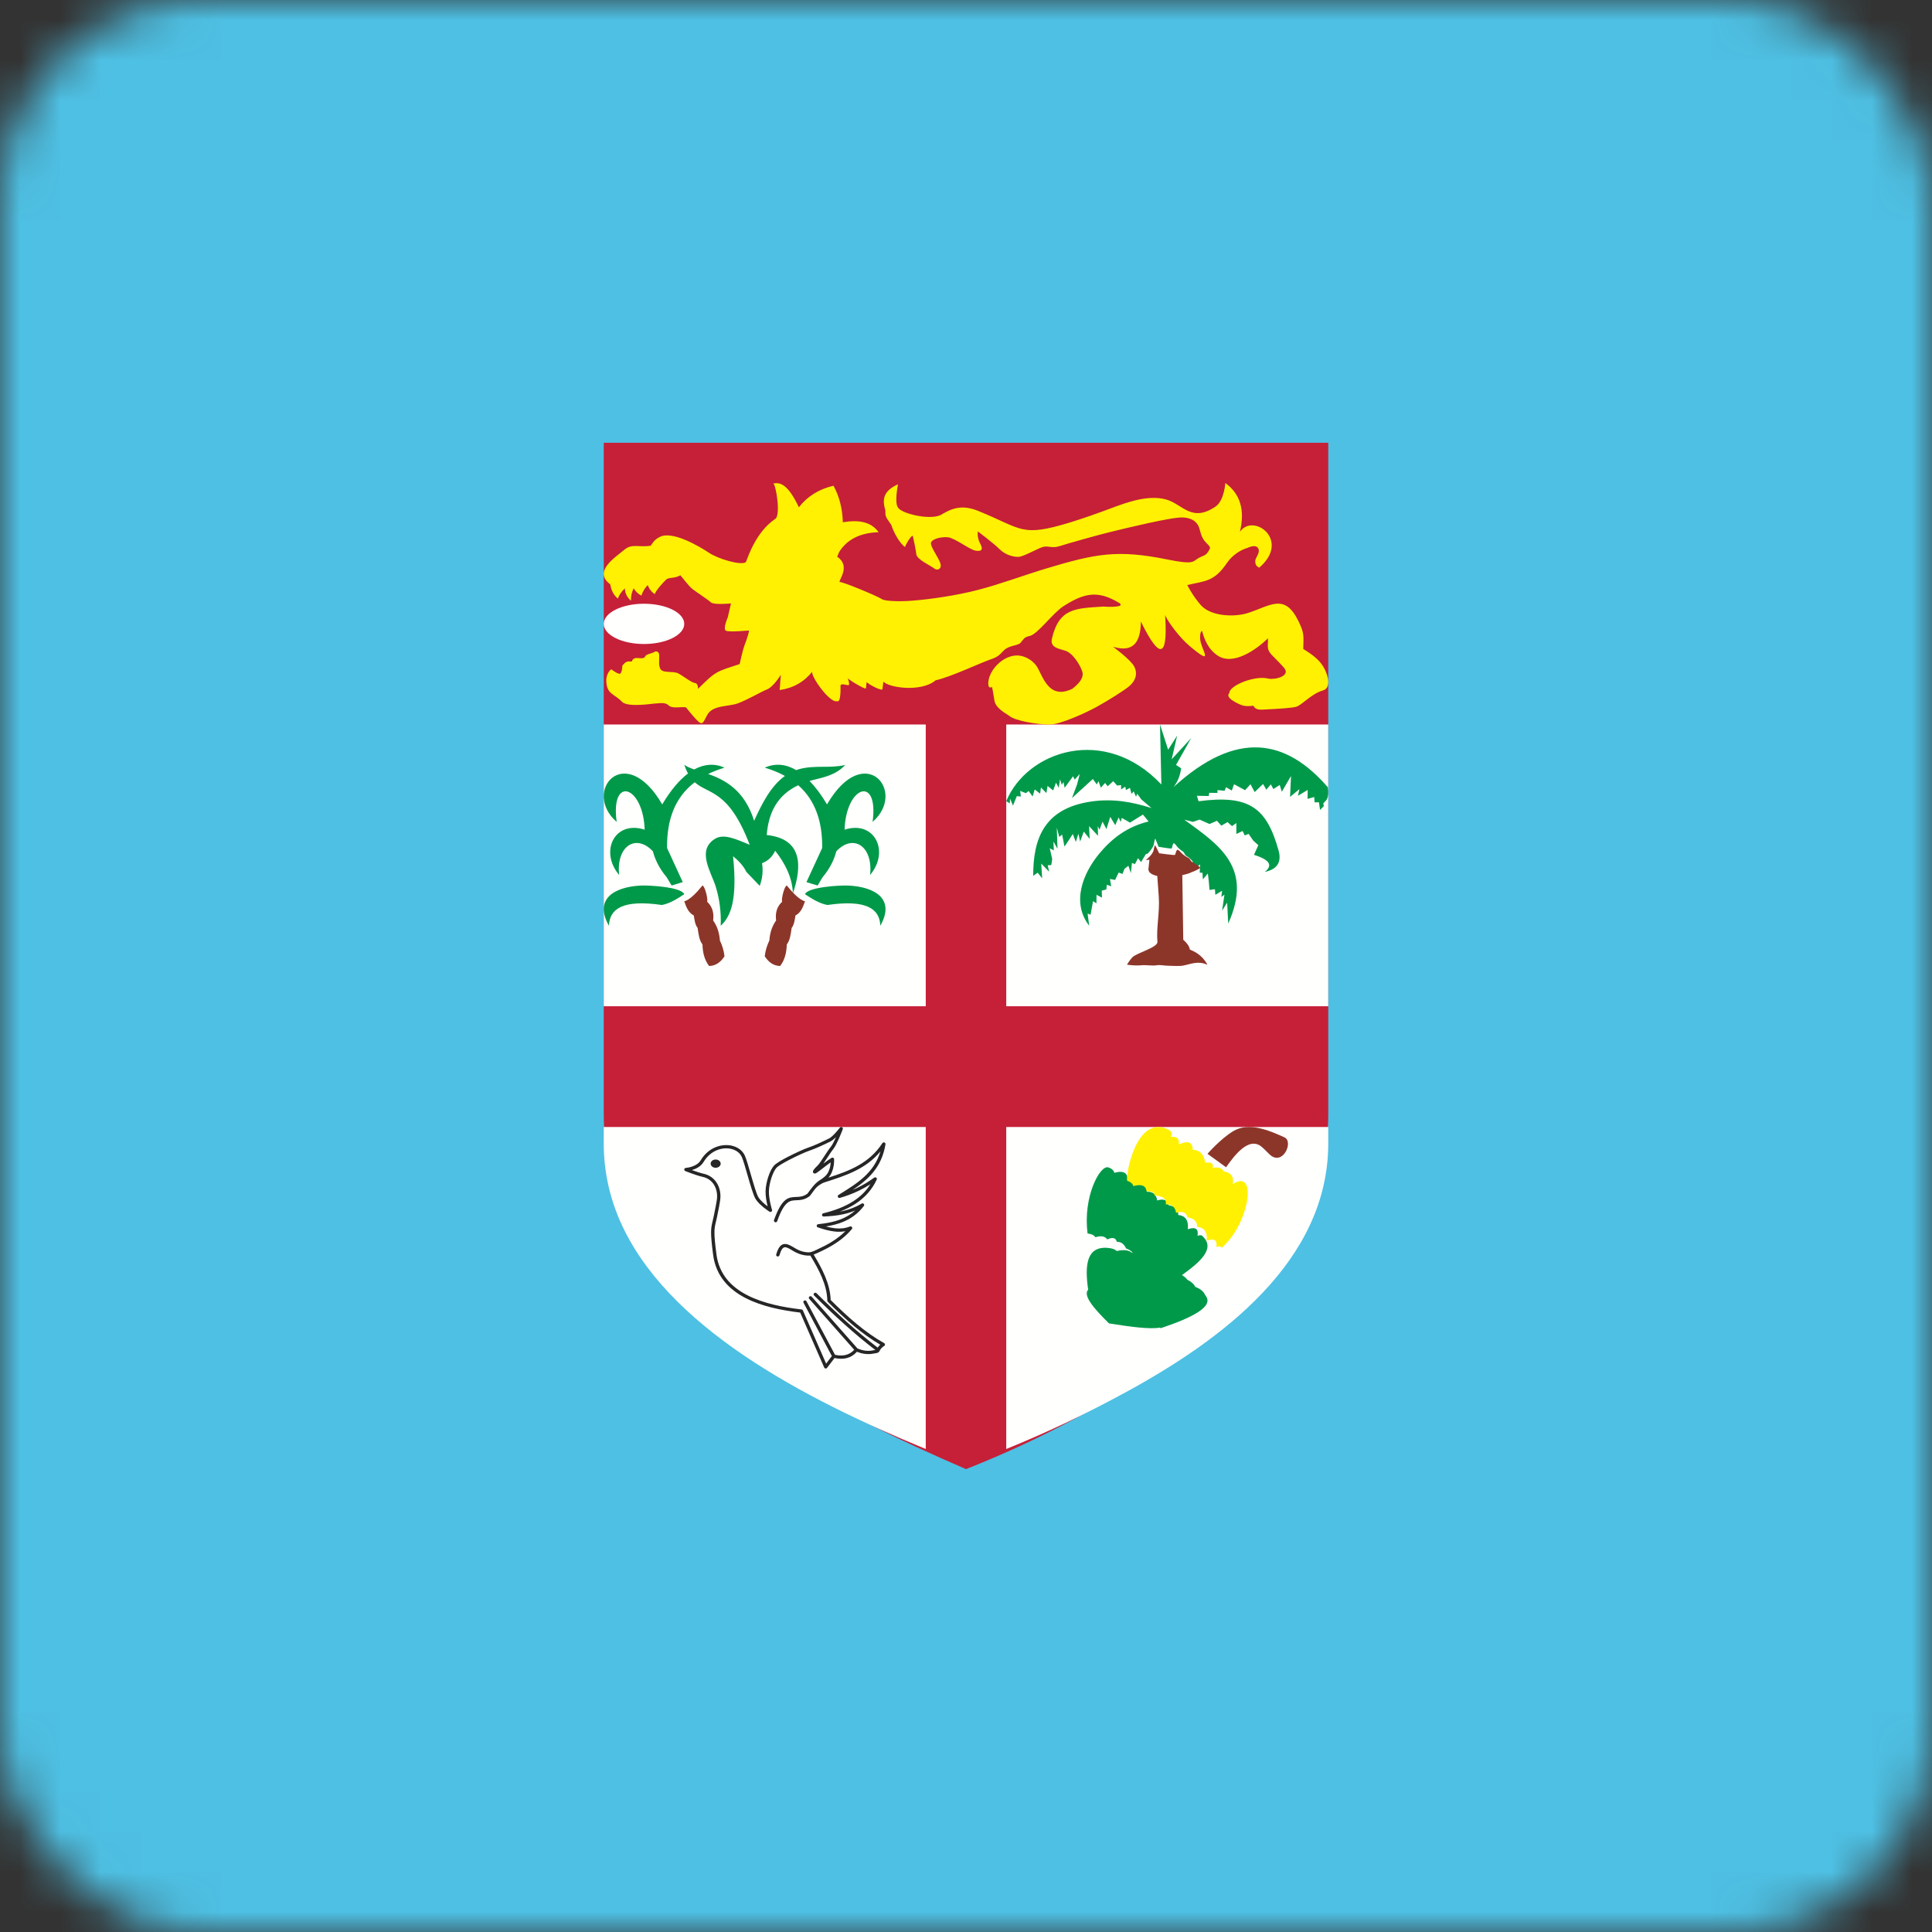 <?xml version="1.0" encoding="UTF-8"?>
<svg width="48px" height="48px" viewBox="0 0 48 48" version="1.1" xmlns="http://www.w3.org/2000/svg" xmlns:xlink="http://www.w3.org/1999/xlink">
    <rect x="0" y="0" width="48" height="48" fill="#333333" stroke="none"/>
    <!-- Generator: Sketch 64 (93537) - https://sketch.com -->
    <title>Graphics / 01 Flags/FJD</title>
    <desc>Created with Sketch.</desc>
    <defs>
        <rect id="path-1" x="0" y="0" width="48" height="48" rx="5"></rect>
    </defs>
    <g id="Graphics-/-01-Flags/FJD" stroke="none" stroke-width="1" fill="none" fill-rule="evenodd">
        <g id="Flag">
            <mask id="mask-2" fill="white">
                <use xlink:href="#path-1"></use>
            </mask>
            <g id="Mask" fill-rule="nonzero"></g>
            <polygon id="Fill-1" fill="#4EC0E3" mask="url(#mask-2)" points="0 48 48 48 48 0 0 0"></polygon>
            <path d="M24,36.5 C25.569,35.879 26.884,35.193 28.14,34.42 C30.435,33.008 33,30.873 33,27.676 L33,11 L15,11 L15,27.676 C15,28.395 15.129,29.088 15.383,29.749 C16.651,33.052 20.829,35.129 24,36.5" id="Fill-10" fill="#C52038" mask="url(#mask-2)"></path>
            <polygon id="Fill-11" fill="#FFFFFE" mask="url(#mask-2)" points="15 25 23 25 23 18 15 18"></polygon>
            <polygon id="Fill-12" fill="#FFFFFE" mask="url(#mask-2)" points="25 25 33 25 33 18 25 18"></polygon>
            <path d="M15,28 L15,28.409 C15,29.07 15.134,29.707 15.397,30.316 C16.54,32.959 19.966,34.749 23,36 L23,28 L15,28" id="Fill-13" fill="#FFFFFE" mask="url(#mask-2)"></path>
            <path d="M25,36 C26.07,35.566 27.033,35.099 27.966,34.591 C30.343,33.297 33,31.339 33,28.408 L33,28 L25,28 L25,36" id="Fill-14" fill="#FFFFFE" mask="url(#mask-2)"></path>
            <g id="Group-2" mask="url(#mask-2)">
                <g transform="translate(15, 12)">
                    <g id="Group" stroke-width="1" fill="none" fill-rule="evenodd">
                        <path d="M1,2 C1.552,2 2,2.224 2,2.5 C2,2.776 1.552,3 1,3 C0.448,3 0,2.776 0,2.5 C0,2.224 0.448,2 1,2 Z" id="Stroke-18"></path>
                        <path d="M1,3 C1.552,3 2,3.224 2,3.5 C2,3.776 1.552,4 1,4 C0.448,4 0,3.776 0,3.5 C0,3.224 0.448,3 1,3 Z" id="Stroke-22"></path>
                        <path d="M0.35,2.872 C0.221,2.764 0.186,2.64 0.159,2.515 C-0.265,2.198 0.265,1.863 0.524,1.649 C0.701,1.503 0.886,1.603 1.166,1.559 C1.217,1.497 1.24,1.413 1.401,1.336 C1.713,1.187 2.36,1.564 2.62,1.737 C2.839,1.883 3.404,2.055 3.53,1.967 C3.587,1.833 3.778,1.222 4.257,0.894 C4.408,0.82 4.274,0 4.207,0.013 C4.382,-0.02 4.57,0.02 4.848,0.603 C5.062,0.329 5.349,0.151 5.708,0.068 C5.852,0.332 5.931,0.634 5.94,0.976 C6.328,0.909 6.643,0.96 6.828,1.222 C6.364,1.237 6.041,1.406 5.848,1.715 C5.832,1.753 5.816,1.792 5.8,1.831 C6.146,2.066 5.829,2.415 5.86,2.463 C5.863,2.424 6.736,2.78 6.908,2.883 C6.951,2.93 7.303,2.951 7.637,2.926 C8.115,2.891 8.776,2.792 9.294,2.657 C9.855,2.512 10.431,2.294 10.987,2.126 C12.225,1.753 12.765,1.65 13.996,1.899 C14.669,2.036 14.631,1.951 14.764,1.873 C14.897,1.796 14.948,1.815 15.018,1.705 C15.088,1.595 15.075,1.595 14.961,1.478 C14.847,1.361 14.828,1.225 14.796,1.121 C14.764,1.018 14.669,0.869 14.389,0.856 C14.11,0.843 12.955,1.128 12.606,1.212 C12.256,1.297 11.526,1.504 11.323,1.569 C11.12,1.634 11.037,1.543 10.891,1.595 C10.745,1.647 10.428,1.828 10.307,1.835 C10.187,1.841 9.98,1.789 9.837,1.647 C9.695,1.504 9.295,1.203 9.295,1.203 C9.295,1.203 9.266,1.345 9.352,1.504 C9.438,1.663 9.38,1.708 9.231,1.679 C9.082,1.65 8.72,1.365 8.549,1.348 C8.377,1.332 8.149,1.391 8.13,1.488 C8.111,1.585 8.327,1.864 8.365,2.003 C8.403,2.143 8.282,2.185 8.206,2.12 C8.13,2.055 7.777,1.903 7.765,1.767 C7.752,1.63 7.679,1.319 7.679,1.319 C7.657,1.266 7.48,1.557 7.489,1.591 C7.349,1.505 7.188,1.196 7.146,1.044 C6.993,0.823 6.996,0.836 6.996,0.674 C6.905,0.387 6.969,0.184 7.311,0.033 C7.311,0.033 7.212,0.506 7.317,0.619 C7.418,0.769 8.179,0.951 8.422,0.765 C8.66,0.629 8.904,0.532 9.304,0.694 C10.413,1.143 10.359,1.355 11.595,0.977 C11.923,0.876 12.276,0.751 12.589,0.633 C12.996,0.48 13.536,0.282 13.983,0.413 C14.388,0.532 14.608,0.993 15.208,0.58 C15.418,0.425 15.443,0 15.443,0 C15.81,0.268 15.937,0.668 15.805,1.212 C16.141,0.732 17.079,1.425 16.284,2.104 C16.192,2.058 16.186,1.995 16.187,1.937 C16.188,1.864 16.283,1.768 16.275,1.673 C16.275,1.673 16.268,1.485 15.989,1.614 C15.847,1.653 15.627,1.776 15.488,1.98 C15.165,2.454 14.958,2.428 14.497,2.535 C14.497,2.535 14.643,2.824 14.842,3.042 C15.091,3.314 15.665,3.338 16,3.231 C16.562,3.052 16.917,2.723 17.262,3.437 C17.407,3.736 17.386,3.778 17.379,4.123 C17.57,4.243 17.768,4.373 17.884,4.575 C18.015,4.803 18.067,5.098 17.868,5.154 C17.589,5.232 17.36,5.504 17.214,5.556 C17.121,5.591 16.68,5.615 16.441,5.626 C16.339,5.631 16.196,5.654 16.141,5.533 C15.996,5.554 15.897,5.542 15.824,5.51 C15.824,5.51 15.408,5.342 15.544,5.219 C15.532,5.035 16.181,4.768 16.522,4.862 C16.703,4.891 17.068,4.788 16.903,4.593 C16.802,4.474 16.676,4.357 16.594,4.269 C16.461,4.127 16.506,4.053 16.503,3.857 C16.223,4.133 15.636,4.554 15.245,4.283 C14.999,4.114 14.914,3.853 14.865,3.676 C14.832,3.671 14.808,3.777 14.819,3.89 C14.842,4.14 15.198,4.591 14.553,4.048 C14.251,3.793 13.911,3.293 13.945,3.248 C14.023,4.36 13.817,4.405 13.345,3.442 C13.34,3.943 13.166,4.225 12.653,4.068 C12.653,4.068 13.072,4.376 13.17,4.544 C13.269,4.713 13.227,4.898 13.065,5.04 C12.953,5.14 12.553,5.392 12.246,5.562 C11.973,5.713 11.35,5.997 11.085,6 C10.796,6.003 10.209,5.912 10.069,5.78 C9.91,5.68 9.711,5.56 9.701,5.368 C9.675,5.202 9.647,5.066 9.647,5.066 C9.647,5.066 9.564,5.125 9.555,5.008 C9.526,4.659 9.998,4.156 10.443,4.316 C10.558,4.357 10.663,4.432 10.737,4.526 C10.897,4.731 11.021,5.415 11.643,5.112 C11.811,4.982 11.938,4.833 11.888,4.681 C11.837,4.528 11.659,4.224 11.462,4.165 C11.265,4.107 11.097,4.078 11.132,3.877 C11.31,3.1 11.726,3.116 12.411,3.07 C12.681,3.089 12.954,3.07 12.799,2.976 C12.269,2.656 11.932,2.737 11.428,3.056 C11.155,3.229 10.777,3.765 10.577,3.802 C10.437,3.828 10.424,3.896 10.354,3.971 C10.285,4.045 10.072,4.032 9.948,4.152 C9.824,4.272 9.821,4.311 9.586,4.392 C9.351,4.473 8.593,4.83 8.247,4.901 C7.885,5.208 7.069,5.084 6.948,4.933 C6.94,4.997 6.931,5.061 6.923,5.125 C6.888,5.175 6.52,4.966 6.536,4.943 C6.52,4.966 6.523,5.122 6.504,5.105 C6.467,5.117 6.044,4.867 6.06,4.843 C6.06,4.843 6.133,5.034 6.069,5.024 C6.006,5.015 5.879,4.969 5.882,5.044 C5.885,5.118 5.891,5.475 5.793,5.42 C5.614,5.476 5.12,4.772 5.183,4.684 C4.98,4.941 4.71,5.095 4.371,5.144 C4.38,5.018 4.39,4.891 4.399,4.765 C4.399,4.765 4.215,5.07 4.05,5.131 C3.926,5.178 3.578,5.383 3.334,5.474 C3.106,5.56 2.705,5.512 2.571,5.763 C2.455,5.98 2.453,6.038 2.292,5.869 C2.193,5.764 2.076,5.615 2.044,5.575 C1.946,5.549 1.698,5.618 1.609,5.523 C1.52,5.429 1.305,5.485 1.285,5.478 C1.266,5.472 0.619,5.585 0.46,5.442 C0.263,5.23 0.071,5.261 0.063,4.909 C0.06,4.781 0.132,4.659 0.187,4.629 C0.187,4.629 0.349,4.754 0.403,4.738 C0.457,4.722 0.461,4.543 0.461,4.543 C0.461,4.543 0.537,4.423 0.626,4.433 C0.715,4.443 0.702,4.423 0.702,4.423 C0.702,4.423 0.721,4.336 0.845,4.349 C0.969,4.362 1.013,4.352 1.035,4.3 C1.057,4.249 1.253,4.221 1.273,4.188 C1.273,4.188 1.371,4.159 1.378,4.276 C1.384,4.392 1.349,4.554 1.422,4.639 C1.495,4.723 1.724,4.671 1.841,4.726 C1.958,4.781 2.174,4.959 2.263,4.969 C2.352,4.979 2.342,5.115 2.342,5.115 C2.795,4.664 2.791,4.692 3.377,4.499 C3.377,4.499 3.453,4.139 3.504,4.013 C3.555,3.887 3.622,3.669 3.606,3.666 C3.59,3.663 3.114,3.712 3.034,3.669 C2.955,3.627 3.082,3.336 3.082,3.336 C3.108,3.221 3.135,3.107 3.161,2.992 C3.161,2.992 2.736,3.034 2.663,2.966 C2.59,2.898 2.273,2.69 2.196,2.629 C2.12,2.567 1.904,2.292 1.904,2.292 C1.788,2.368 1.628,2.345 1.562,2.389 C1.461,2.482 1.274,2.696 1.27,2.762 C1.175,2.698 1.123,2.62 1.092,2.535 C1.017,2.616 0.964,2.703 0.936,2.797 C0.848,2.756 0.789,2.691 0.743,2.616 C0.695,2.712 0.673,2.815 0.676,2.924 C0.577,2.84 0.529,2.737 0.524,2.619 C0.441,2.697 0.382,2.781 0.35,2.872 Z" id="Stroke-145"></path>
                    </g>
                    <path d="M2.038,17.016 C2.039,17.016 2.307,16.999 2.409,16.827 C2.504,16.667 2.636,16.561 2.775,16.503 C2.871,16.463 2.971,16.446 3.066,16.449 C3.162,16.452 3.252,16.477 3.328,16.52 C3.408,16.565 3.471,16.631 3.507,16.715 C3.544,16.798 3.595,16.976 3.649,17.163 C3.719,17.405 3.793,17.663 3.842,17.744 C3.893,17.829 3.996,17.915 4.071,17.971 C4.047,17.873 4.018,17.725 4.02,17.598 C4.022,17.49 4.048,17.357 4.087,17.239 C4.125,17.121 4.178,17.015 4.233,16.956 C4.28,16.905 4.411,16.827 4.558,16.75 C4.756,16.647 4.986,16.544 5.07,16.516 C5.13,16.497 5.221,16.46 5.312,16.42 C5.426,16.369 5.541,16.314 5.602,16.282 L5.605,16.281 C5.707,16.224 5.866,16.017 5.866,16.016 C5.88,15.998 5.906,15.995 5.924,16.008 C5.939,16.019 5.945,16.038 5.938,16.055 C5.938,16.055 5.794,16.44 5.701,16.55 C5.665,16.593 5.614,16.671 5.562,16.752 C5.526,16.807 5.489,16.864 5.455,16.912 C5.487,16.887 5.518,16.863 5.544,16.845 C5.648,16.773 5.663,16.765 5.663,16.765 C5.684,16.755 5.709,16.763 5.719,16.783 C5.722,16.788 5.723,16.794 5.723,16.799 L5.723,16.799 C5.723,16.8 5.741,17.084 5.582,17.258 C6.093,17.094 6.593,16.908 6.923,16.401 C6.935,16.382 6.961,16.376 6.98,16.388 C6.996,16.398 7.003,16.416 6.999,16.432 C6.906,17.004 6.567,17.308 6.183,17.563 C6.222,17.546 6.261,17.529 6.3,17.51 C6.446,17.44 6.586,17.356 6.719,17.258 C6.737,17.245 6.763,17.248 6.777,17.266 C6.787,17.28 6.788,17.297 6.78,17.311 C6.658,17.571 6.475,17.764 6.25,17.91 C6.133,17.986 6.005,18.048 5.869,18.101 C5.894,18.097 5.919,18.092 5.944,18.086 C6.101,18.05 6.256,17.994 6.407,17.903 C6.427,17.891 6.452,17.897 6.464,17.916 C6.474,17.931 6.472,17.95 6.461,17.963 C6.314,18.157 6.137,18.279 5.944,18.358 C5.809,18.413 5.666,18.448 5.52,18.471 C5.597,18.492 5.672,18.508 5.746,18.516 C5.872,18.53 5.995,18.52 6.117,18.472 C6.139,18.464 6.163,18.475 6.171,18.495 C6.178,18.511 6.173,18.528 6.162,18.539 C6.025,18.699 5.869,18.824 5.701,18.927 C5.546,19.022 5.383,19.099 5.215,19.17 C5.321,19.346 5.421,19.523 5.497,19.705 C5.577,19.897 5.631,20.094 5.638,20.298 C5.845,20.504 6.055,20.703 6.273,20.885 C6.494,21.068 6.724,21.234 6.966,21.37 C6.986,21.381 6.993,21.406 6.982,21.425 C6.978,21.432 6.972,21.438 6.964,21.441 C6.944,21.453 6.922,21.471 6.902,21.492 C6.883,21.511 6.867,21.534 6.856,21.557 L6.856,21.558 L6.855,21.559 L6.855,21.56 C6.831,21.61 6.791,21.616 6.74,21.623 C6.727,21.625 6.714,21.627 6.702,21.629 L6.702,21.63 C6.63,21.644 6.557,21.646 6.483,21.636 C6.419,21.628 6.355,21.61 6.29,21.584 C6.219,21.664 6.136,21.715 6.043,21.74 C5.949,21.765 5.846,21.764 5.734,21.74 L5.548,21.984 C5.535,22.002 5.508,22.005 5.49,21.992 C5.484,21.988 5.479,21.982 5.477,21.975 L4.881,20.611 C4.425,20.556 3.926,20.458 3.521,20.248 C3.103,20.032 2.786,19.698 2.717,19.174 C2.642,18.602 2.662,18.519 2.704,18.342 C2.713,18.307 2.722,18.268 2.732,18.219 C2.739,18.18 2.745,18.153 2.751,18.125 C2.774,18.013 2.796,17.903 2.81,17.81 C2.829,17.675 2.805,17.539 2.738,17.433 C2.679,17.338 2.584,17.266 2.455,17.238 C2.307,17.207 2.027,17.095 2.026,17.095 C2.005,17.086 1.994,17.062 2.003,17.041 C2.009,17.027 2.023,17.018 2.038,17.016 L2.038,17.016 Z M4.365,19.188 C4.358,19.209 4.335,19.222 4.313,19.216 C4.291,19.21 4.278,19.187 4.285,19.166 C4.337,18.986 4.403,18.916 4.487,18.907 C4.568,18.899 4.652,18.95 4.754,19.012 C4.889,19.095 5.01,19.113 5.082,19.114 C5.169,19.116 5.248,19.068 5.326,19.032 C5.44,18.98 5.551,18.923 5.657,18.858 C5.78,18.782 5.897,18.694 6.004,18.589 C5.916,18.605 5.827,18.607 5.737,18.597 C5.601,18.582 5.462,18.543 5.318,18.493 C5.304,18.488 5.292,18.475 5.291,18.459 C5.288,18.437 5.305,18.417 5.328,18.415 C5.531,18.393 5.73,18.358 5.912,18.283 C6.032,18.234 6.144,18.167 6.247,18.075 C6.153,18.114 6.058,18.143 5.962,18.165 C5.799,18.202 5.634,18.217 5.468,18.224 C5.448,18.226 5.429,18.214 5.424,18.194 C5.419,18.172 5.432,18.15 5.454,18.144 C5.733,18.076 5.989,17.981 6.204,17.842 C6.372,17.733 6.516,17.596 6.625,17.422 C6.532,17.482 6.436,17.535 6.337,17.583 C6.187,17.655 6.031,17.714 5.87,17.76 C5.852,17.767 5.831,17.76 5.82,17.744 C5.808,17.725 5.813,17.7 5.833,17.688 L5.877,17.66 C6.296,17.4 6.716,17.14 6.874,16.607 C6.509,17.048 6.005,17.209 5.501,17.37 C5.44,17.389 5.415,17.406 5.382,17.426 C5.273,17.492 5.234,17.561 5.159,17.662 C5.145,17.681 5.131,17.698 5.123,17.709 C5.121,17.712 5.118,17.716 5.114,17.719 C4.988,17.812 4.882,17.816 4.783,17.82 C4.626,17.826 4.49,17.831 4.309,18.34 C4.301,18.361 4.277,18.373 4.256,18.365 C4.234,18.358 4.223,18.334 4.23,18.313 C4.43,17.752 4.593,17.745 4.78,17.738 C4.865,17.735 4.956,17.732 5.059,17.657 C5.072,17.64 5.082,17.627 5.092,17.614 C5.157,17.526 5.236,17.421 5.305,17.367 C5.377,17.311 5.406,17.304 5.491,17.232 C5.604,17.137 5.633,16.974 5.639,16.879 L5.593,16.911 C5.554,16.938 5.498,16.982 5.443,17.025 C5.359,17.09 5.279,17.153 5.252,17.156 C5.242,17.157 5.232,17.156 5.224,17.152 L5.224,17.151 C5.203,17.142 5.194,17.126 5.198,17.103 L5.198,17.099 C5.2,17.091 5.204,17.081 5.21,17.071 C5.226,17.046 5.261,17.006 5.313,16.957 C5.357,16.916 5.425,16.81 5.491,16.708 C5.544,16.627 5.596,16.547 5.637,16.498 C5.676,16.453 5.726,16.35 5.769,16.252 C5.727,16.293 5.684,16.33 5.645,16.351 L5.642,16.354 C5.58,16.386 5.463,16.443 5.346,16.494 C5.254,16.534 5.161,16.572 5.096,16.593 C5.016,16.62 4.792,16.72 4.597,16.822 C4.458,16.895 4.334,16.967 4.294,17.01 C4.247,17.061 4.201,17.156 4.166,17.263 C4.129,17.375 4.105,17.499 4.103,17.599 C4.101,17.788 4.171,18.028 4.18,18.056 C4.184,18.067 4.183,18.081 4.175,18.092 C4.163,18.111 4.137,18.116 4.118,18.104 C4.117,18.104 3.867,17.945 3.771,17.786 C3.716,17.696 3.64,17.432 3.569,17.185 C3.516,17 3.465,16.825 3.431,16.746 C3.402,16.68 3.351,16.627 3.286,16.59 C3.222,16.554 3.145,16.533 3.063,16.53 C2.98,16.527 2.892,16.543 2.807,16.578 C2.684,16.629 2.567,16.724 2.481,16.868 C2.413,16.983 2.288,17.041 2.19,17.07 C2.28,17.102 2.395,17.142 2.473,17.159 C2.626,17.191 2.738,17.277 2.809,17.39 C2.886,17.513 2.914,17.668 2.892,17.821 C2.878,17.92 2.856,18.029 2.833,18.141 C2.826,18.176 2.818,18.211 2.814,18.235 C2.804,18.284 2.794,18.324 2.786,18.36 C2.745,18.528 2.727,18.607 2.8,19.164 C2.864,19.656 3.164,19.971 3.56,20.176 C3.961,20.384 4.46,20.48 4.914,20.533 C4.929,20.535 4.942,20.544 4.948,20.558 L5.525,21.879 L5.667,21.691 L4.964,20.367 C4.953,20.347 4.961,20.323 4.981,20.312 C5.002,20.302 5.027,20.31 5.037,20.33 L5.745,21.659 C5.846,21.682 5.939,21.684 6.021,21.661 C6.096,21.641 6.164,21.6 6.223,21.535 L5.105,20.27 C5.09,20.253 5.091,20.228 5.109,20.213 C5.126,20.199 5.152,20.2 5.167,20.217 L6.303,21.501 C6.368,21.529 6.432,21.547 6.494,21.556 C6.559,21.564 6.623,21.563 6.685,21.55 C6.702,21.546 6.715,21.544 6.728,21.543 C6.735,21.542 6.741,21.541 6.747,21.54 C6.482,21.337 6.228,21.124 5.982,20.903 L5.98,20.901 C5.721,20.669 5.471,20.43 5.226,20.186 C5.21,20.17 5.21,20.144 5.227,20.129 C5.243,20.113 5.269,20.113 5.286,20.129 C5.529,20.371 5.778,20.61 6.036,20.842 L6.038,20.844 C6.283,21.063 6.538,21.276 6.805,21.481 C6.816,21.465 6.827,21.451 6.84,21.437 C6.85,21.427 6.859,21.418 6.87,21.409 C6.643,21.276 6.427,21.119 6.219,20.947 C5.995,20.76 5.779,20.556 5.567,20.343 C5.56,20.336 5.555,20.326 5.555,20.316 C5.551,20.117 5.499,19.924 5.42,19.736 C5.344,19.554 5.242,19.374 5.133,19.194 C5.068,19.199 4.898,19.197 4.709,19.081 C4.621,19.027 4.548,18.983 4.496,18.988 C4.448,18.993 4.406,19.047 4.365,19.188 Z M2.78,16.808 C2.711,16.808 2.656,16.854 2.656,16.91 C2.656,16.967 2.711,17.013 2.78,17.013 C2.849,17.013 2.905,16.967 2.905,16.91 C2.905,16.854 2.849,16.808 2.78,16.808 L2.78,16.808 Z" id="Fill-23" fill-opacity="0.85" fill="#000000" fill-rule="evenodd"></path>
                    <path d="M12.494,17.001 L12.533,17.003 C12.623,17.031 12.67,17.078 12.686,17.138 C12.886,17.081 12.996,17.124 13.015,17.27 C13.099,17.281 13.209,17.252 13.215,17.381 C13.427,17.391 13.516,17.47 13.494,17.61 C13.652,17.6 13.728,17.682 13.75,17.825 C13.939,17.767 14.007,17.834 14.033,17.943 C14.17,17.968 14.278,18.021 14.273,18.186 C14.434,18.202 14.533,18.296 14.512,18.539 C14.724,18.469 14.778,18.549 14.752,18.706 C14.8,18.685 14.848,18.674 14.888,18.723 C15.194,19.024 14.822,19.35 14.365,19.68 C14.423,19.712 14.468,19.752 14.502,19.797 C14.595,19.842 14.662,19.9 14.697,19.973 C14.824,20.018 14.905,20.089 14.946,20.182 C15.171,20.446 14.669,20.721 13.834,21 C13.831,20.994 13.827,20.988 13.823,20.983 C13.569,21.031 13.077,20.963 12.552,20.879 C12.164,20.496 11.856,20.146 12.071,20.013 L12.035,20.043 C11.949,19.443 11.992,18.979 12.491,19.001 C12.639,19.011 12.705,19.042 12.743,19.081 C12.899,19.048 13.037,19.047 13.126,19.128 C13.131,19.126 13.136,19.125 13.141,19.123 C13.102,19.078 13.049,19.042 12.978,19.018 C12.933,18.926 12.874,18.851 12.747,18.852 C12.723,18.76 12.654,18.727 12.511,18.793 C12.442,18.701 12.336,18.701 12.215,18.739 C12.186,18.695 12.135,18.659 12.021,18.647 C11.901,17.738 12.326,16.943 12.533,17.003 Z M6.019,10 L6.093,10.002 C6.756,10.04 7.244,10.344 6.871,11 C6.857,10.579 6.527,10.343 5.557,10.484 C5.384,10.455 5.194,10.347 5,10.216 C5.066,10.039 5.872,9.989 6.093,10.002 Z M13.82,6 L14.022,6.627 L14.022,6.627 L14.245,6.278 L14.245,6.278 C14.2,6.473 14.155,6.668 14.11,6.864 C14.272,6.688 14.434,6.513 14.595,6.337 L14.218,7.005 L14.218,7.005 C14.261,7.033 14.303,7.06 14.346,7.088 C14.318,7.287 14.249,7.435 14.157,7.555 C15.73,6.117 16.958,6.366 17.991,7.561 C18.011,7.702 17.998,7.807 17.954,7.878 C17.928,7.905 17.902,7.933 17.877,7.96 L17.89,8.028 L17.89,8.028 L17.796,8.123 L17.796,8.123 C17.787,8.06 17.778,7.997 17.769,7.934 L17.661,7.934 L17.661,7.934 C17.658,7.889 17.654,7.845 17.651,7.801 C17.596,7.816 17.541,7.832 17.486,7.848 L17.489,7.626 L17.489,7.626 C17.408,7.675 17.328,7.723 17.247,7.771 C17.259,7.716 17.271,7.661 17.284,7.606 L17.051,7.798 L17.051,7.798 C17.059,7.625 17.067,7.453 17.075,7.28 C16.999,7.41 16.922,7.541 16.846,7.671 L16.795,7.502 L16.795,7.502 L16.637,7.603 L16.637,7.603 C16.616,7.564 16.594,7.526 16.573,7.487 C16.536,7.532 16.499,7.576 16.462,7.62 C16.435,7.573 16.408,7.526 16.381,7.478 C16.311,7.545 16.242,7.612 16.172,7.679 C16.137,7.614 16.102,7.55 16.068,7.484 C16.023,7.534 15.978,7.583 15.933,7.632 C15.842,7.583 15.751,7.534 15.66,7.484 C15.641,7.537 15.622,7.589 15.603,7.641 C15.556,7.613 15.508,7.585 15.461,7.557 C15.449,7.587 15.436,7.617 15.424,7.647 C15.366,7.641 15.307,7.635 15.249,7.629 C15.248,7.653 15.247,7.676 15.246,7.7 C15.178,7.699 15.111,7.698 15.043,7.697 L15.03,7.777 L15.03,7.777 C14.932,7.775 14.834,7.773 14.737,7.771 C14.75,7.816 14.764,7.862 14.777,7.907 C16.043,7.737 16.471,8.074 16.765,9.128 C16.853,9.441 16.71,9.6 16.425,9.663 C16.596,9.522 16.604,9.38 16.155,9.238 C16.191,9.158 16.227,9.078 16.263,8.998 C16.221,8.961 16.18,8.923 16.138,8.886 L16.02,8.717 L16.02,8.717 L15.926,8.756 L15.926,8.756 C15.908,8.719 15.89,8.683 15.872,8.646 C15.821,8.671 15.769,8.696 15.717,8.72 L15.717,8.448 L15.717,8.448 C15.681,8.474 15.645,8.499 15.609,8.525 C15.572,8.492 15.535,8.458 15.498,8.425 C15.447,8.454 15.395,8.484 15.343,8.513 C15.307,8.473 15.271,8.433 15.235,8.392 C15.174,8.419 15.112,8.445 15.05,8.472 L14.804,8.363 L14.804,8.363 C14.749,8.381 14.694,8.4 14.639,8.419 C14.567,8.401 14.495,8.383 14.424,8.365 C15.278,8.986 16.146,9.546 15.515,10.944 C15.506,10.771 15.497,10.599 15.488,10.426 L15.363,10.625 L15.363,10.625 C15.382,10.492 15.402,10.36 15.421,10.228 C15.395,10.247 15.369,10.266 15.343,10.284 L15.363,10.131 L15.363,10.131 C15.307,10.164 15.251,10.198 15.195,10.231 C15.191,10.185 15.188,10.139 15.185,10.092 C15.14,10.098 15.095,10.104 15.05,10.11 C15.045,10.042 15.039,9.974 15.033,9.906 C15.025,9.838 15.017,9.77 15.009,9.702 C14.968,9.75 14.926,9.799 14.885,9.847 L14.875,9.684 L14.875,9.684 C14.852,9.683 14.83,9.682 14.807,9.681 C14.81,9.612 14.812,9.543 14.814,9.474 C14.757,9.527 14.7,9.581 14.642,9.634 L14.632,9.403 L14.632,9.403 C14.632,9.403 14.57,9.321 14.492,9.277 C14.415,9.233 14.442,9.188 14.381,9.15 C14.32,9.111 14.311,9.097 14.273,9.064 C14.236,9.032 14.182,8.931 14.155,8.955 C14.128,8.978 14.125,9.067 14.108,9.079 C14.091,9.091 13.785,9.038 13.785,9.038 L13.704,8.836 C13.704,8.836 13.684,8.854 13.67,8.961 C13.657,9.067 13.51,9.21 13.51,9.211 L13.47,9.217 C13.429,9.284 13.389,9.351 13.349,9.418 L13.274,9.321 L13.274,9.321 L13.197,9.468 L13.197,9.468 L13.123,9.439 L13.123,9.439 C13.114,9.524 13.105,9.608 13.096,9.693 L13.035,9.51 L13.035,9.51 C13.003,9.535 12.97,9.561 12.937,9.587 C12.921,9.629 12.904,9.671 12.887,9.714 C12.855,9.702 12.824,9.69 12.793,9.678 C12.763,9.739 12.734,9.8 12.705,9.862 C12.662,9.854 12.62,9.846 12.577,9.838 C12.587,9.899 12.597,9.96 12.607,10.021 L12.499,9.98 L12.499,9.98 C12.495,10.019 12.491,10.059 12.486,10.098 C12.448,10.108 12.41,10.118 12.372,10.128 C12.374,10.186 12.376,10.244 12.378,10.302 C12.333,10.279 12.288,10.255 12.243,10.231 C12.242,10.302 12.241,10.373 12.24,10.444 C12.212,10.425 12.184,10.407 12.156,10.388 C12.136,10.5 12.115,10.613 12.095,10.725 L12.021,10.698 L12.021,10.698 L12.061,11 L12.061,11 C11.614,10.421 11.902,9.696 12.322,9.195 C12.634,8.823 13.015,8.534 13.537,8.41 C13.49,8.353 13.443,8.296 13.396,8.238 L13.075,8.437 L13.075,8.437 C13.007,8.398 12.938,8.36 12.87,8.321 C12.861,8.355 12.852,8.388 12.843,8.422 C12.826,8.384 12.809,8.347 12.792,8.309 L12.708,8.501 L12.708,8.501 C12.667,8.433 12.625,8.364 12.584,8.295 C12.552,8.396 12.521,8.498 12.489,8.599 C12.457,8.537 12.424,8.475 12.392,8.413 C12.367,8.48 12.342,8.547 12.318,8.614 L12.274,8.525 L12.274,8.525 C12.276,8.605 12.278,8.685 12.28,8.765 C12.206,8.685 12.132,8.605 12.058,8.525 C12.063,8.631 12.067,8.736 12.072,8.841 C12.023,8.781 11.975,8.721 11.927,8.661 C11.896,8.743 11.866,8.825 11.836,8.907 L11.792,8.714 L11.792,8.714 L11.728,8.918 L11.728,8.918 L11.654,8.72 L11.654,8.72 C11.654,8.72 11.445,9.046 11.445,9.028 C11.445,9.01 11.388,8.735 11.388,8.735 C11.364,8.755 11.34,8.775 11.317,8.794 C11.297,8.717 11.276,8.641 11.256,8.564 C11.262,8.738 11.267,8.913 11.273,9.087 C11.239,9.027 11.206,8.967 11.172,8.907 L11.182,9.128 L11.182,9.128 C11.148,9.111 11.115,9.093 11.081,9.075 C11.101,9.165 11.121,9.254 11.142,9.344 C11.134,9.393 11.126,9.443 11.118,9.492 C11.089,9.494 11.06,9.496 11.03,9.498 C11.043,9.551 11.055,9.604 11.067,9.658 C11.001,9.591 10.935,9.524 10.869,9.456 C10.877,9.579 10.884,9.701 10.892,9.823 C10.855,9.776 10.818,9.729 10.781,9.681 C10.744,9.708 10.707,9.735 10.67,9.761 C10.666,8.833 10.943,8.091 12.094,7.916 C12.638,7.833 13.132,7.923 13.608,8.076 C13.524,8.004 13.439,7.932 13.355,7.86 C13.321,7.813 13.288,7.767 13.254,7.721 C13.244,7.746 13.234,7.77 13.224,7.795 C13.204,7.751 13.186,7.706 13.166,7.662 L13.112,7.724 L13.112,7.724 C13.099,7.674 13.086,7.624 13.073,7.574 C13.04,7.593 13.007,7.611 12.974,7.629 C12.969,7.601 12.963,7.572 12.957,7.544 C12.923,7.567 12.888,7.591 12.853,7.614 L12.853,7.505 L12.853,7.505 C12.82,7.509 12.788,7.513 12.755,7.517 L12.657,7.408 L12.657,7.408 C12.612,7.45 12.566,7.492 12.519,7.535 C12.498,7.507 12.477,7.479 12.456,7.452 C12.421,7.491 12.386,7.531 12.351,7.57 C12.331,7.516 12.311,7.462 12.29,7.408 C12.277,7.435 12.263,7.463 12.25,7.49 C12.217,7.445 12.185,7.4 12.152,7.354 C11.979,7.512 11.806,7.67 11.633,7.827 C11.676,7.713 11.719,7.599 11.761,7.485 L11.826,7.23 L11.826,7.23 C11.784,7.277 11.742,7.323 11.701,7.369 C11.687,7.342 11.674,7.314 11.66,7.286 C11.591,7.382 11.521,7.478 11.451,7.573 C11.441,7.525 11.431,7.477 11.421,7.428 C11.408,7.452 11.394,7.476 11.381,7.499 L11.337,7.363 L11.337,7.363 C11.326,7.433 11.315,7.503 11.303,7.573 C11.281,7.531 11.258,7.488 11.236,7.446 L11.165,7.638 L11.165,7.638 C11.119,7.601 11.073,7.563 11.027,7.526 L10.997,7.703 L10.997,7.703 C10.952,7.657 10.907,7.611 10.862,7.564 C10.855,7.616 10.848,7.667 10.842,7.718 C10.797,7.684 10.752,7.649 10.707,7.614 C10.69,7.673 10.673,7.731 10.656,7.789 C10.623,7.744 10.589,7.698 10.555,7.653 L10.488,7.706 L10.488,7.706 C10.441,7.687 10.394,7.669 10.346,7.65 C10.352,7.696 10.358,7.743 10.363,7.789 C10.33,7.786 10.296,7.783 10.262,7.78 C10.231,7.858 10.199,7.936 10.168,8.014 C10.143,7.957 10.118,7.899 10.094,7.842 C10.091,7.882 10.089,7.921 10.087,7.961 L10,7.904 L10,7.904 C10.515,6.66 12.445,5.995 13.854,7.49 L13.82,6 L13.82,6 Z M2,10.216 C1.806,10.347 1.616,10.455 1.443,10.484 C0.473,10.343 0.143,10.579 0.129,11 C-0.244,10.344 0.245,10.04 0.907,10.002 C1.128,9.989 1.934,10.039 2,10.216 Z M4.781,7.133 L4.862,7.107 C5.262,7.003 5.605,7.095 6,7.006 C5.765,7.254 5.485,7.308 5.182,7.384 C5.159,7.39 5.136,7.396 5.113,7.403 C5.264,7.556 5.409,7.752 5.547,7.985 C6.475,6.39 7.549,7.665 6.679,8.42 C6.838,7.256 6.02,7.515 5.983,8.613 C6.731,8.372 7.112,9.154 6.617,9.739 C6.696,9.018 6.195,8.704 5.778,9.151 C5.732,9.328 5.64,9.554 5.435,9.797 L5.314,10 L5.314,10 L5.036,9.916 L5.036,9.916 C5.167,9.634 5.297,9.351 5.427,9.068 C5.435,8.417 5.258,7.884 4.832,7.509 C4.309,7.755 4.093,8.195 4.049,8.746 C4.955,8.84 4.921,9.539 4.7,10.195 C4.683,9.796 4.507,9.453 4.258,9.136 C4.192,9.285 4.084,9.388 3.933,9.446 C3.963,9.638 3.943,9.829 3.875,10.009 L3.875,10.009 L3.544,9.663 C3.463,9.496 3.341,9.381 3.213,9.272 C3.326,10.383 3.149,10.774 2.906,11 C2.919,10.652 2.875,10.332 2.784,10.034 C2.675,9.672 2.293,9.126 2.769,8.837 C2.993,8.701 3.315,8.863 3.626,8.988 C3.098,7.609 2.606,7.744 2.261,7.435 C1.767,7.81 1.564,8.371 1.573,9.068 C1.703,9.351 1.833,9.634 1.963,9.916 L1.963,9.916 L1.686,10 L1.686,10 L1.565,9.797 C1.36,9.554 1.268,9.328 1.221,9.151 C0.805,8.704 0.304,9.018 0.383,9.739 C-0.112,9.154 0.269,8.372 1.017,8.613 C0.98,7.515 0.162,7.256 0.321,8.42 C-0.549,7.665 0.525,6.39 1.453,7.985 C1.656,7.644 1.872,7.383 2.094,7.216 C2.06,7.158 2.029,7.086 2,7 C2.062,7.047 2.148,7.082 2.248,7.117 C2.496,6.981 2.749,6.961 3,7.072 C2.852,7.117 2.717,7.169 2.594,7.229 C3.01,7.375 3.498,7.628 3.736,8.393 C3.923,7.983 4.144,7.533 4.501,7.278 C4.354,7.197 4.188,7.128 4,7.072 C4.261,6.956 4.524,6.982 4.781,7.133 Z" id="Combined-Shape" fill="#009949" fill-rule="evenodd"></path>
                    <path d="M16.912,16.257 C17.149,16.365 16.865,16.989 16.541,16.68 C16.482,16.623 16.416,16.552 16.348,16.494 C16.012,16.211 15.636,16.76 15.461,17 C15.307,16.889 15.153,16.777 15,16.666 C15,16.666 15.316,16.3 15.638,16.104 C16.028,15.867 16.53,16.085 16.912,16.257 Z M2.453,10 C2.518,10.018 2.598,10.368 2.567,10.402 C2.682,10.509 2.746,10.655 2.718,10.869 C2.803,10.99 2.869,11.14 2.886,11.368 C2.944,11.488 2.984,11.617 3,11.759 C2.901,11.912 2.775,11.997 2.617,12 C2.498,11.843 2.458,11.66 2.453,11.465 C2.371,11.359 2.354,11.205 2.332,11.054 C2.272,10.98 2.255,10.862 2.237,10.745 C2.091,10.667 2.051,10.528 2,10.394 C2.141,10.352 2.295,10.193 2.453,10 Z M4.547,10 C4.705,10.193 4.859,10.352 5,10.394 C4.949,10.528 4.909,10.667 4.763,10.745 C4.745,10.862 4.728,10.98 4.668,11.054 C4.646,11.205 4.63,11.359 4.547,11.465 C4.542,11.66 4.502,11.843 4.383,12 C4.225,11.997 4.099,11.912 4,11.759 C4.016,11.617 4.056,11.488 4.114,11.368 C4.131,11.14 4.197,10.99 4.282,10.869 C4.254,10.655 4.318,10.509 4.434,10.402 C4.402,10.368 4.482,10.018 4.547,10 Z M13.701,9 L13.799,9.199 C13.799,9.199 14.169,9.252 14.189,9.24 C14.209,9.228 14.213,9.14 14.246,9.117 C14.278,9.094 14.343,9.193 14.388,9.225 C14.433,9.258 14.445,9.272 14.518,9.31 C14.591,9.348 14.559,9.392 14.652,9.436 C14.746,9.48 14.821,9.561 14.821,9.561 C14.821,9.561 14.728,9.631 14.61,9.666 C14.522,9.716 14.398,9.734 14.374,9.742 C14.382,10.277 14.39,10.813 14.398,11.348 C14.487,11.425 14.548,11.506 14.561,11.591 C14.814,11.693 14.92,11.829 15,11.971 C14.769,11.864 14.601,11.949 14.415,11.985 C14.313,12.012 14.146,11.994 14.028,11.994 C13.91,11.994 13.842,11.965 13.728,11.983 C13.614,12 13.48,11.968 13.338,11.983 C13.195,11.997 13,11.968 13,11.968 C13,11.968 13.06,11.861 13.132,11.785 C13.24,11.672 13.77,11.541 13.756,11.398 C13.724,11.063 13.816,10.661 13.79,10.288 C13.774,10.061 13.752,9.763 13.752,9.763 C13.642,9.741 13.529,9.687 13.532,9.593 C13.537,9.561 13.557,9.359 13.557,9.359 L13.467,9.37 C13.468,9.369 13.644,9.228 13.661,9.123 C13.677,9.018 13.701,9 13.701,9 Z" id="Combined-Shape" fill="#8C3629" fill-rule="evenodd"></path>
                    <path d="M1,3 C1.552,3 2,3.224 2,3.5 C2,3.776 1.552,4 1,4 C0.448,4 0,3.776 0,3.5 C0,3.224 0.448,3 1,3 Z" id="Fill-15" fill="#FFFFFE" fill-rule="evenodd"></path>
                    <path d="M1,3 C1.552,3 2,3.224 2,3.5 C2,3.776 1.552,4 1,4 C0.448,4 0,3.776 0,3.5 C0,3.224 0.448,3 1,3 Z" id="Stroke-16" fill="none"></path>
                    <path d="M13.005,17.338 C12.959,17.214 13.22,15.708 14,16.05 C14.183,16.131 14.089,16.245 14.089,16.245 C14.225,16.232 14.309,16.276 14.289,16.433 C14.498,16.339 14.631,16.357 14.633,16.567 C14.797,16.568 14.907,16.664 14.945,16.889 C15.112,16.86 15.151,16.919 15.133,17.016 C15.26,16.989 15.354,17.014 15.406,17.103 C15.579,17.131 15.663,17.229 15.628,17.418 C16.256,17.006 16.038,18.41 15.356,19 C15.315,18.952 15.268,18.963 15.219,18.983 C15.246,18.832 15.191,18.755 14.981,18.822 C15.001,18.587 14.902,18.496 14.742,18.48 C14.746,18.322 14.639,18.27 14.502,18.246 C14.477,18.14 14.409,18.076 14.219,18.132 C14.198,17.994 14.122,17.914 13.964,17.924 C13.986,17.789 13.897,17.713 13.686,17.703 C13.68,17.579 13.57,17.606 13.486,17.596 C13.468,17.454 13.357,17.413 13.158,17.468 C13.142,17.41 13.095,17.365 13.005,17.338 Z M15.443,0 C15.81,0.268 15.937,0.668 15.805,1.212 C16.141,0.732 17.079,1.425 16.284,2.104 C16.192,2.058 16.186,1.995 16.187,1.937 C16.188,1.864 16.283,1.768 16.275,1.673 C16.275,1.673 16.268,1.485 15.989,1.614 C15.847,1.653 15.627,1.776 15.488,1.98 C15.165,2.454 14.958,2.428 14.497,2.535 C14.497,2.535 14.643,2.824 14.842,3.042 C15.091,3.314 15.665,3.338 16,3.231 C16.562,3.052 16.917,2.723 17.262,3.437 C17.407,3.736 17.386,3.778 17.379,4.123 C17.57,4.243 17.768,4.373 17.884,4.575 C18.015,4.803 18.067,5.098 17.868,5.154 C17.589,5.232 17.36,5.504 17.214,5.556 C17.121,5.591 16.68,5.615 16.441,5.626 C16.339,5.631 16.196,5.654 16.141,5.533 C15.996,5.554 15.897,5.542 15.824,5.51 C15.824,5.51 15.408,5.342 15.544,5.219 C15.532,5.035 16.181,4.768 16.522,4.862 C16.703,4.891 17.068,4.788 16.903,4.593 C16.802,4.474 16.676,4.357 16.594,4.269 C16.461,4.127 16.506,4.053 16.503,3.857 C16.223,4.133 15.636,4.554 15.245,4.283 C14.999,4.114 14.914,3.853 14.865,3.676 C14.832,3.671 14.808,3.777 14.819,3.89 C14.842,4.14 15.198,4.591 14.553,4.048 C14.301,3.836 14.023,3.453 13.957,3.305 L13.946,3.276 L13.953,3.381 C14.005,4.362 13.797,4.365 13.345,3.442 C13.34,3.943 13.166,4.225 12.653,4.068 C12.653,4.068 13.072,4.376 13.17,4.544 C13.269,4.713 13.227,4.898 13.065,5.04 C12.953,5.14 12.553,5.392 12.246,5.562 C11.973,5.713 11.35,5.997 11.085,6 C10.796,6.003 10.209,5.912 10.069,5.78 C9.91,5.68 9.711,5.56 9.701,5.368 C9.675,5.202 9.647,5.066 9.647,5.066 C9.647,5.066 9.564,5.125 9.555,5.008 C9.526,4.659 9.998,4.156 10.443,4.316 C10.558,4.357 10.663,4.432 10.737,4.526 C10.897,4.731 11.021,5.415 11.643,5.112 C11.811,4.982 11.938,4.833 11.888,4.681 C11.837,4.528 11.659,4.224 11.462,4.165 C11.265,4.107 11.097,4.078 11.132,3.877 C11.31,3.1 11.726,3.116 12.411,3.07 C12.681,3.089 12.954,3.07 12.799,2.976 C12.269,2.656 11.932,2.737 11.428,3.056 C11.155,3.229 10.777,3.765 10.577,3.802 C10.437,3.828 10.424,3.896 10.354,3.971 C10.285,4.045 10.072,4.032 9.948,4.152 C9.824,4.272 9.821,4.311 9.586,4.392 C9.351,4.473 8.593,4.83 8.247,4.901 C7.885,5.208 7.069,5.084 6.948,4.933 C6.94,4.997 6.931,5.061 6.923,5.125 C6.888,5.175 6.52,4.966 6.536,4.943 C6.52,4.966 6.523,5.122 6.504,5.105 C6.467,5.117 6.044,4.867 6.06,4.843 C6.06,4.843 6.133,5.034 6.069,5.024 C6.006,5.015 5.879,4.969 5.882,5.044 C5.885,5.118 5.891,5.475 5.793,5.42 C5.614,5.476 5.12,4.772 5.183,4.684 C4.98,4.941 4.71,5.095 4.371,5.144 C4.38,5.018 4.39,4.891 4.399,4.765 C4.399,4.765 4.215,5.07 4.05,5.131 C3.926,5.178 3.578,5.383 3.334,5.474 C3.106,5.56 2.705,5.512 2.571,5.763 C2.455,5.98 2.453,6.038 2.292,5.869 C2.193,5.764 2.076,5.615 2.044,5.575 C1.946,5.549 1.698,5.618 1.609,5.523 C1.52,5.429 1.305,5.485 1.285,5.478 C1.266,5.472 0.619,5.585 0.46,5.442 C0.263,5.23 0.071,5.261 0.063,4.909 C0.06,4.781 0.132,4.659 0.187,4.629 C0.187,4.629 0.349,4.754 0.403,4.738 C0.457,4.722 0.461,4.543 0.461,4.543 C0.461,4.543 0.537,4.423 0.626,4.433 C0.715,4.443 0.702,4.423 0.702,4.423 C0.702,4.423 0.721,4.336 0.845,4.349 C0.969,4.362 1.013,4.352 1.035,4.3 C1.057,4.249 1.253,4.221 1.273,4.188 C1.273,4.188 1.371,4.159 1.378,4.276 C1.384,4.392 1.349,4.554 1.422,4.639 C1.495,4.723 1.724,4.671 1.841,4.726 C1.958,4.781 2.174,4.959 2.263,4.969 C2.352,4.979 2.342,5.115 2.342,5.115 C2.795,4.664 2.791,4.692 3.377,4.499 C3.377,4.499 3.453,4.139 3.504,4.013 C3.555,3.887 3.622,3.669 3.606,3.666 C3.59,3.663 3.114,3.712 3.034,3.669 C2.955,3.627 3.082,3.336 3.082,3.336 C3.108,3.221 3.135,3.107 3.161,2.992 C3.161,2.992 2.736,3.034 2.663,2.966 C2.59,2.898 2.273,2.69 2.196,2.629 C2.12,2.567 1.904,2.292 1.904,2.292 C1.788,2.368 1.628,2.345 1.562,2.389 C1.461,2.482 1.274,2.696 1.27,2.762 C1.175,2.698 1.123,2.62 1.092,2.535 C1.017,2.616 0.964,2.703 0.936,2.797 C0.848,2.756 0.789,2.691 0.743,2.616 C0.695,2.712 0.673,2.815 0.676,2.924 C0.577,2.84 0.529,2.737 0.524,2.619 C0.441,2.697 0.382,2.781 0.35,2.872 C0.221,2.764 0.186,2.64 0.159,2.515 C-0.265,2.198 0.265,1.863 0.524,1.649 C0.701,1.503 0.886,1.603 1.166,1.559 C1.217,1.497 1.24,1.413 1.401,1.336 C1.713,1.187 2.36,1.564 2.62,1.737 C2.839,1.883 3.404,2.055 3.53,1.967 C3.587,1.833 3.778,1.222 4.257,0.894 C4.408,0.82 4.274,0 4.207,0.013 C4.382,-0.02 4.57,0.02 4.848,0.603 C5.062,0.329 5.349,0.151 5.708,0.068 C5.852,0.332 5.931,0.634 5.94,0.976 C6.328,0.909 6.643,0.96 6.828,1.222 C6.364,1.237 6.041,1.406 5.848,1.715 C5.832,1.753 5.816,1.792 5.8,1.831 C6.146,2.066 5.829,2.415 5.86,2.463 C5.863,2.424 6.736,2.78 6.908,2.883 C6.951,2.93 7.303,2.951 7.637,2.926 C8.115,2.891 8.776,2.792 9.294,2.657 C9.855,2.512 10.431,2.294 10.987,2.126 C12.225,1.753 12.765,1.65 13.996,1.899 C14.669,2.036 14.631,1.951 14.764,1.873 C14.897,1.796 14.948,1.815 15.018,1.705 C15.088,1.595 15.075,1.595 14.961,1.478 C14.847,1.361 14.828,1.225 14.796,1.121 C14.764,1.018 14.669,0.869 14.389,0.856 C14.11,0.843 12.955,1.128 12.606,1.212 C12.256,1.297 11.526,1.504 11.323,1.569 C11.12,1.634 11.037,1.543 10.891,1.595 C10.745,1.647 10.428,1.828 10.307,1.835 C10.187,1.841 9.98,1.789 9.837,1.647 C9.695,1.504 9.295,1.203 9.295,1.203 C9.295,1.203 9.266,1.345 9.352,1.504 C9.438,1.663 9.38,1.708 9.231,1.679 C9.082,1.65 8.72,1.365 8.549,1.348 C8.377,1.332 8.149,1.391 8.13,1.488 C8.111,1.585 8.327,1.864 8.365,2.003 C8.403,2.143 8.282,2.185 8.206,2.12 C8.13,2.055 7.777,1.903 7.765,1.767 C7.752,1.63 7.679,1.319 7.679,1.319 C7.657,1.266 7.48,1.557 7.489,1.591 C7.349,1.505 7.188,1.196 7.146,1.044 C6.993,0.823 6.996,0.836 6.996,0.674 C6.905,0.387 6.969,0.184 7.311,0.033 C7.311,0.033 7.212,0.506 7.317,0.619 C7.418,0.769 8.179,0.951 8.422,0.765 C8.66,0.629 8.904,0.532 9.304,0.694 C10.413,1.143 10.359,1.355 11.595,0.977 C11.923,0.876 12.276,0.751 12.589,0.633 C12.996,0.48 13.536,0.282 13.983,0.413 C14.388,0.532 14.608,0.993 15.208,0.58 C15.418,0.425 15.443,0 15.443,0 Z" id="Combined-Shape" fill="#FFF101" fill-rule="evenodd"></path>
                </g>
            </g>
        </g>
        <rect id="Rectangle" stroke="#DDE2E3" stroke-width="3" opacity="0" fill-rule="nonzero" x="1.5" y="1.5" width="45" height="45" rx="5"></rect>
    </g>
</svg>